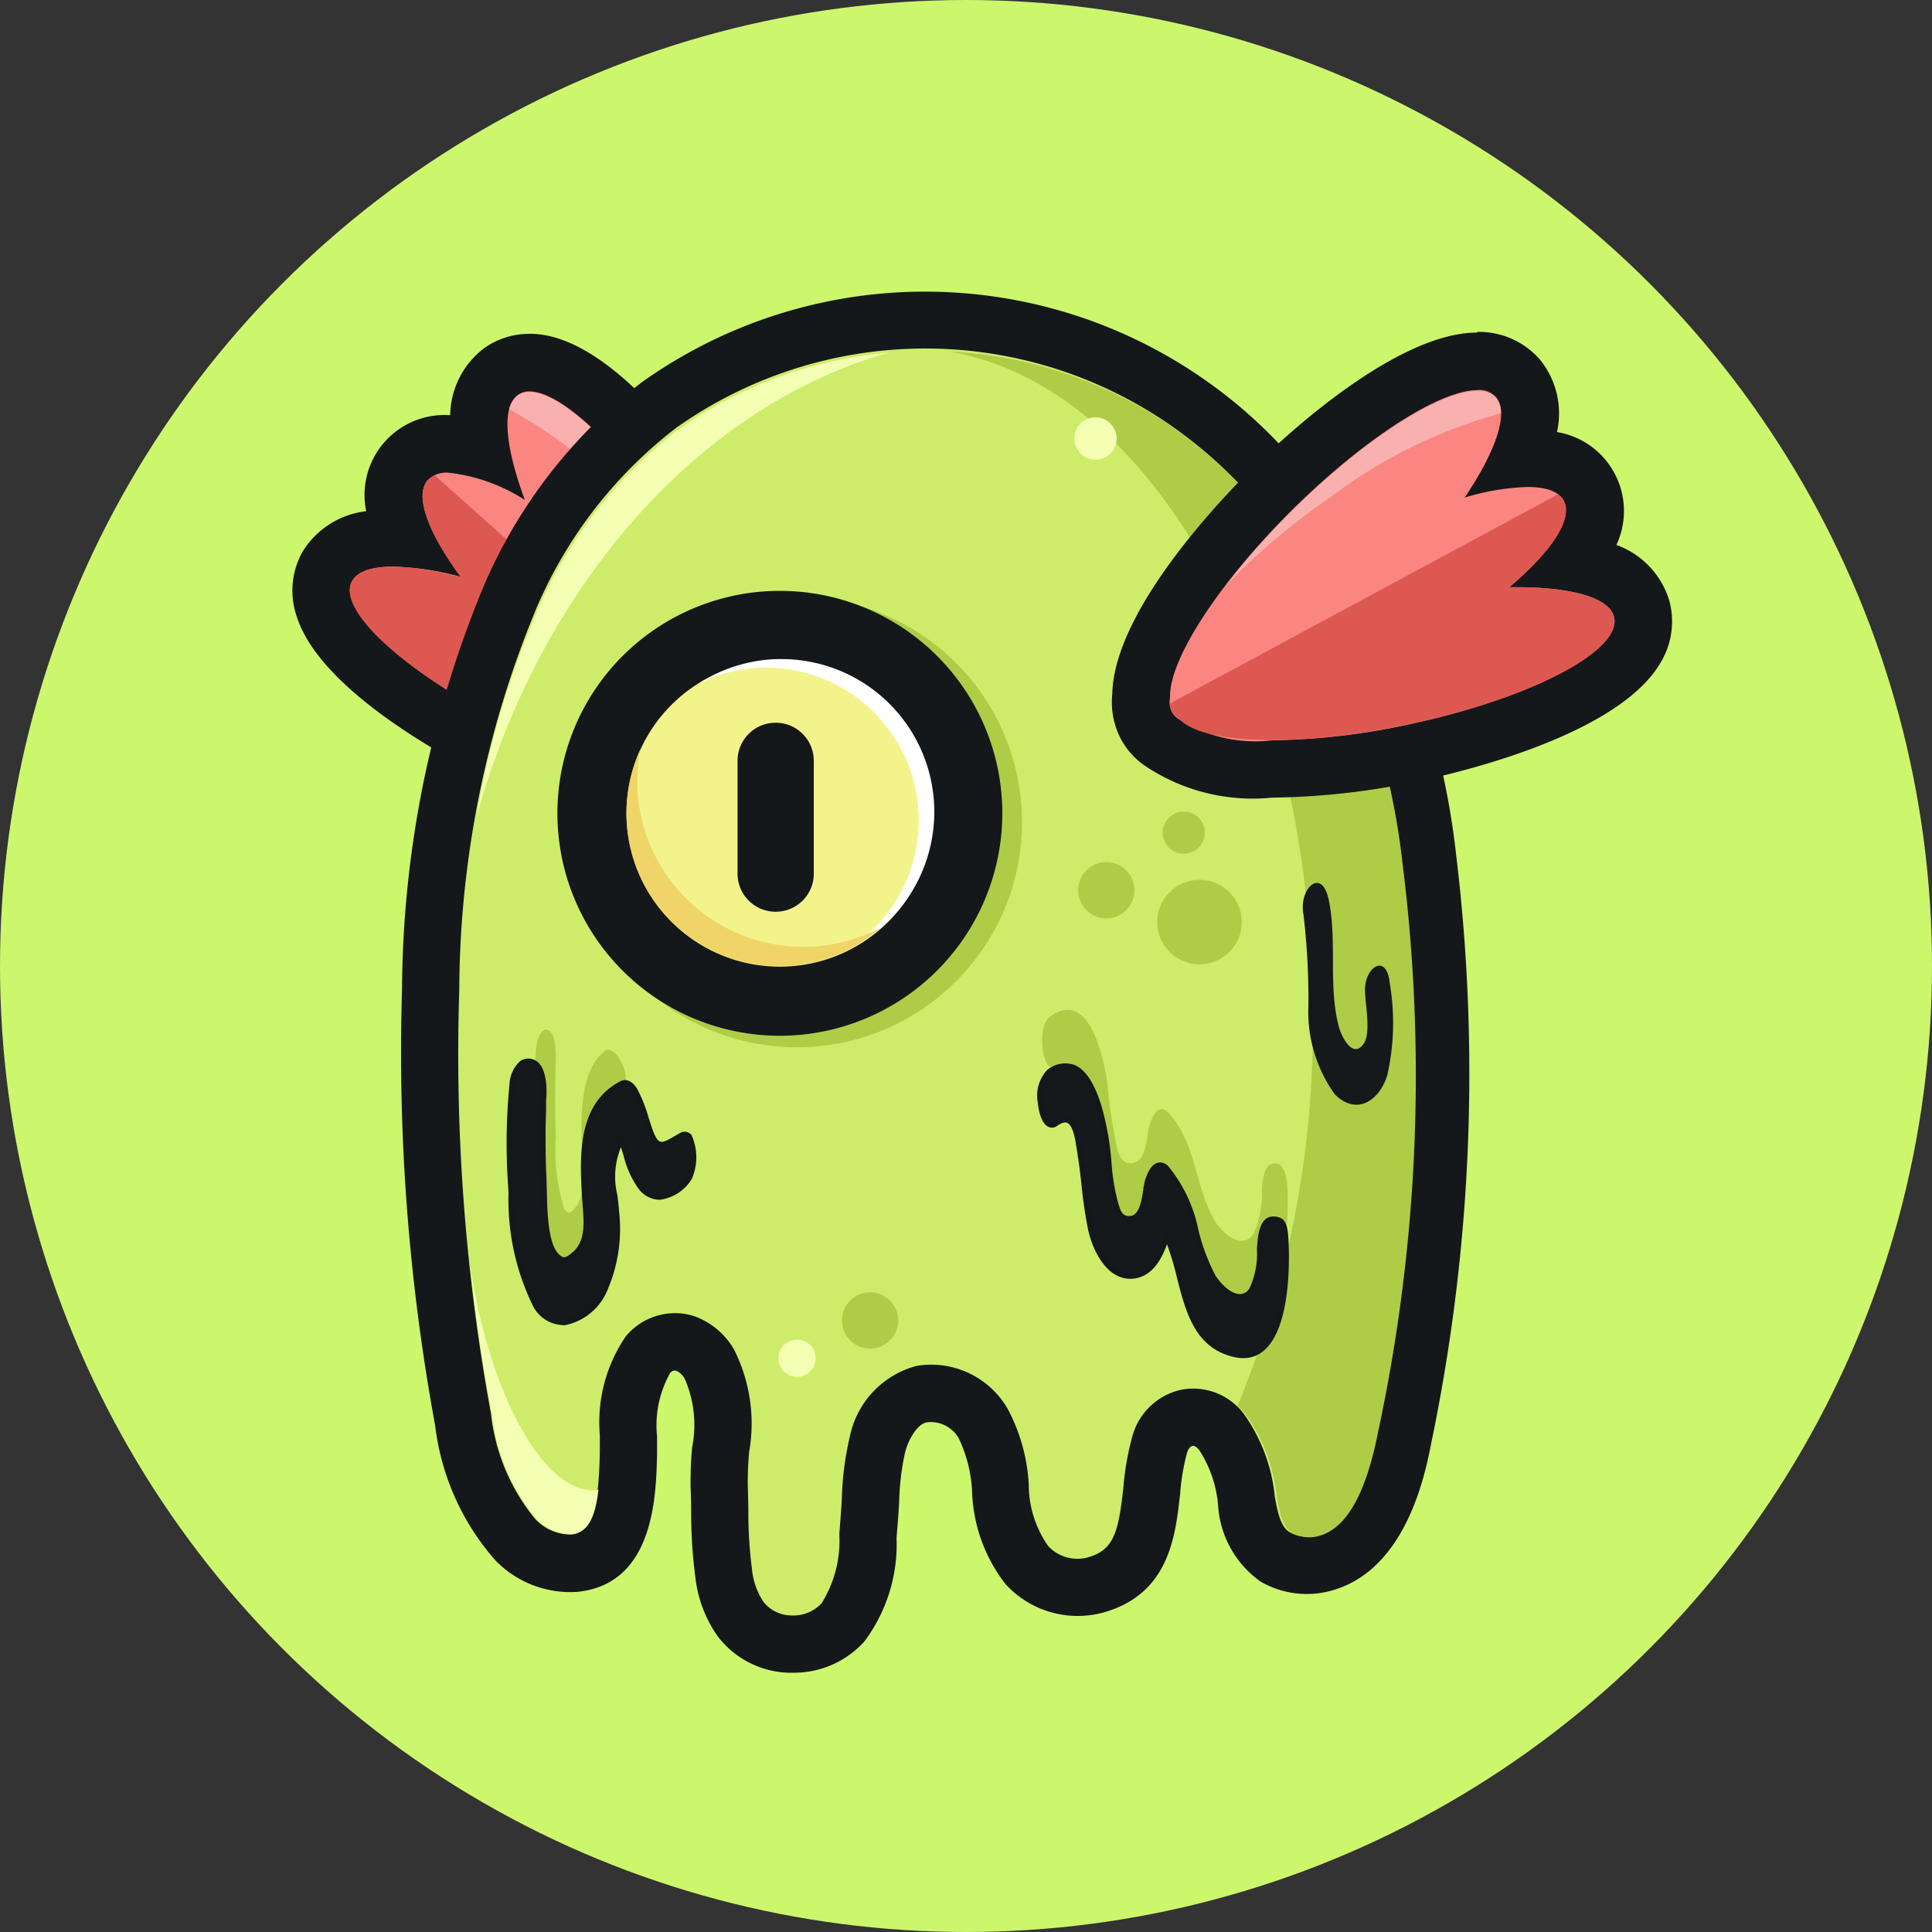 <svg xmlns="http://www.w3.org/2000/svg" width="35" height="35"><rect width="100%" height="100%" fill="#333333" stroke="none"/><defs><style>.b{fill:#fb8681}.c{fill:#15181a}.d{fill:#f8b1ae}.e{fill:#de5852}.g{fill:#afcc47}.k{fill:#16191b}.l{fill:#f4ffb3}</style></defs><g transform="translate(-2472 -40)"><circle cx="17.5" cy="17.5" r="17.5" style="fill:#ccf66c" transform="translate(2472 40)"/><path d="M2484.985 54.819a9.7 9.7 0 0 1-3.717-1.08c-1.448-.693-3.1-1.773-3.4-2.728a.9.9 0 0 1 .061-.743 1.26 1.26 0 0 1 1.194-.522q.095-.001.2.006a1.25 1.25 0 0 1 .041-1.4.97.97 0 0 1 .761-.308 2.1 2.1 0 0 1 .591.1 1.36 1.36 0 0 1 .358-1.4.9.9 0 0 1 .524-.166c1.008 0 2.369 1.6 3.307 3.09.838 1.334 1.716 3.232 1.475 4.249a.9.9 0 0 1-.218.5.86.86 0 0 1-.33.229 1.7 1.7 0 0 1-.847.173" class="b"/><path d="M2481.597 47.092c.615 0 1.81 1.166 2.864 2.846 1.028 1.638 1.586 3.23 1.4 3.88a.4.4 0 0 1-.093.246.37.37 0 0 1-.166.1 1.16 1.16 0 0 1-.616.129 9.3 9.3 0 0 1-3.492-1.029c-2.028-.97-3.423-2.2-3.113-2.742.1-.174.362-.258.741-.258a5.2 5.2 0 0 1 1.224.185c-.592-.806-.843-1.475-.595-1.754a.48.48 0 0 1 .37-.132 3.2 3.2 0 0 1 1.388.495c-.355-.953-.428-1.684-.13-1.9a.34.34 0 0 1 .215-.067m0-1.043a1.4 1.4 0 0 0-.833.267 1.55 1.55 0 0 0-.605 1.205h-.034a1.448 1.448 0 0 0-1.488 1.741 1.56 1.56 0 0 0-1.16.746 1.44 1.44 0 0 0-.1 1.156c.439 1.4 2.924 2.684 3.674 3.043a10.2 10.2 0 0 0 3.942 1.131 2.2 2.2 0 0 0 1.071-.231 1.4 1.4 0 0 0 .49-.352 1.43 1.43 0 0 0 .343-.758c.322-1.479-1.1-3.9-1.547-4.617-.629-1-2.255-3.332-3.748-3.332Z" class="c"/><path d="M2483.879 49.614a9.2 9.2 0 0 0-2.655-2.2.44.44 0 0 1 .152-.247c.5-.37 1.883.875 3.079 2.78a13.5 13.5 0 0 1 .889 1.654 12.6 12.6 0 0 0-1.465-1.987" class="d"/><path d="M2478.38 50.526c.186-.328.946-.333 1.965-.073-.592-.807-.843-1.475-.595-1.754a.4.4 0 0 1 .126-.088l5.962 5.317a.35.35 0 0 1-.073.137.37.37 0 0 1-.166.1c-.535.346-2.266-.019-4.108-.9-2.027-.967-3.421-2.194-3.111-2.739" class="e"/><path d="M692.234 2797.823a8.4 8.4 0 0 0-3.064-2.449 8.33 8.33 0 0 0-8.33.757 8.7 8.7 0 0 0-2.769 3.65 19 19 0 0 0-1.37 6.948 37 37 0 0 0 .586 7.786 4 4 0 0 0 .943 2.172 1.39 1.39 0 0 0 1.062.428c1.011-.1.969-1.41.991-2.152a2.6 2.6 0 0 1 .358-1.625.62.62 0 0 1 .692-.2.85.85 0 0 1 .419.368c.406.672.151 1.488.178 2.219a14 14 0 0 0 .08 1.556 1.84 1.84 0 0 0 .307.842 1.225 1.225 0 0 0 1.852.063 3.06 3.06 0 0 0 .474-1.842 8 8 0 0 1 .15-1.38 1.18 1.18 0 0 1 .8-.913 1.09 1.09 0 0 1 1.118.536 2.9 2.9 0 0 1 .31 1.161 2.4 2.4 0 0 0 .48 1.4 1.24 1.24 0 0 0 1.215.366c1.225-.323.9-1.636 1.189-2.551a.623.623 0 0 1 1.115-.236 2.6 2.6 0 0 1 .456 1.254 1.33 1.33 0 0 0 .521 1.016 1.16 1.16 0 0 0 .865.115c.952-.25 1.292-1.452 1.458-2.3a31.8 31.8 0 0 0 .443-10.459 13.9 13.9 0 0 0-2.529-6.53" style="fill:#cded6a" transform="translate(1803.101 -2748.793)"/><path d="M2486.363 70.303h-.08a1.68 1.68 0 0 1-1.282-.661 2.3 2.3 0 0 1-.405-1.077 9 9 0 0 1-.075-1.2q-.001-.208-.01-.413a7 7 0 0 1 .027-.728 2.1 2.1 0 0 0-.131-1.242.35.35 0 0 0-.155-.15.11.11 0 0 0-.114.045 1.94 1.94 0 0 0-.235 1.143v.319c-.017.769-.053 2.37-1.457 2.5a1.89 1.89 0 0 1-1.473-.573 4.5 4.5 0 0 1-1.09-2.443 37.3 37.3 0 0 1-.6-7.9 19.3 19.3 0 0 1 1.412-7.14 9.2 9.2 0 0 1 2.943-3.866 8.84 8.84 0 0 1 12.108 1.792 14.15 14.15 0 0 1 2.633 6.773 32.9 32.9 0 0 1-.446 10.64c-.113.579-.458 2.34-1.836 2.7a1.67 1.67 0 0 1-1.26-.17 1.83 1.83 0 0 1-.77-1.377 2.16 2.16 0 0 0-.345-1.01c-.042-.051-.086-.078-.119-.071s-.075.043-.1.13a4 4 0 0 0-.124.739c-.086.775-.2 1.837-1.428 2.159a1.77 1.77 0 0 1-1.733-.522 2.88 2.88 0 0 1-.608-1.684 2.5 2.5 0 0 0-.24-.956.58.58 0 0 0-.585-.292c-.143.024-.313.26-.387.537a4.6 4.6 0 0 0-.109.9q-.01.198-.026.388-.012.135-.021.273a2.94 2.94 0 0 1-.584 1.872 1.72 1.72 0 0 1-1.295.565m-2.132-6.514a1.1 1.1 0 0 1 .379.067 1.37 1.37 0 0 1 .685.587 2.97 2.97 0 0 1 .277 1.857 6 6 0 0 0-.025.612q.007.215.01.432a8 8 0 0 0 .064 1.066 1.3 1.3 0 0 0 .209.608.65.65 0 0 0 .5.247.7.7 0 0 0 .554-.22 2.14 2.14 0 0 0 .321-1.252l.022-.29q.014-.173.024-.356a5.5 5.5 0 0 1 .143-1.114 1.67 1.67 0 0 1 1.213-1.289 1.6 1.6 0 0 1 1.65.782 3.3 3.3 0 0 1 .38 1.367 1.94 1.94 0 0 0 .352 1.115.72.72 0 0 0 .7.21c.49-.129.571-.451.662-1.27a5 5 0 0 1 .164-.933 1.18 1.18 0 0 1 .891-.84 1.15 1.15 0 0 1 1.119.428 3.1 3.1 0 0 1 .568 1.5c.059.349.123.568.273.656a.64.64 0 0 0 .473.06c.5-.132.856-.752 1.08-1.9a31 31 0 0 0 .439-10.281 13.16 13.16 0 0 0-2.42-6.287 7.8 7.8 0 0 0-10.689-1.6 8.15 8.15 0 0 0-2.6 3.435 18.2 18.2 0 0 0-1.329 6.76 36 36 0 0 0 .576 7.672 3.6 3.6 0 0 0 .8 1.9.88.88 0 0 0 .653.282c.4-.038.5-.576.517-1.492v-.318a2.75 2.75 0 0 1 .472-1.782 1.16 1.16 0 0 1 .893-.419" class="c"/><circle cx="4.078" cy="4.078" r="4.078" class="g" transform="translate(2482.358 50.816)"/><g transform="translate(2482.098 50.704)"><circle cx="3.404" cy="3.404" r="3.404" style="fill:#f3f38b" transform="translate(.626 .626)"/><path d="M4.03 8.06a4.03 4.03 0 1 1 4.03-4.03 4.034 4.034 0 0 1-4.03 4.03m0-6.808A2.778 2.778 0 1 0 6.808 4.03 2.78 2.78 0 0 0 4.03 1.252" class="c"/></g><path d="M725.539 2853.8a2.74 2.74 0 0 0-1.471.427 2.767 2.767 0 0 1 2.664 4.84 2.768 2.768 0 0 0-1.193-5.266Z" style="fill:#fff" transform="translate(1760.618 -2801.861)"/><path d="M714.381 2873.162a3.006 3.006 0 0 1-3.006-3.006 3 3 0 0 1 .053-.565 2.772 2.772 0 0 0 4.368 3.218 3 3 0 0 1-1.415.353" style="fill:#efd567" transform="translate(1772.17 -2816.01)"/><path d="M2486.052 56.517a.69.69 0 0 1-.691-.691v-2.042a.69.69 0 0 1 .691-.691.69.69 0 0 1 .691.691v2.042a.69.69 0 0 1-.691.691" class="c"/><path d="M2482.744 60.672a1.14 1.14 0 0 1 .209-.651l.021-.039v.007a1.5 1.5 0 0 1 .361-.348.7.7 0 0 0-.128-.479c-.03-.077-.17-.184-.239-.131-.478.362-.447 1.229-.421 1.889.012.312.07.726-.123.955-.083.1-.125.126-.2.03a3.5 3.5 0 0 1-.154-1.3q-.015-.42-.011-.84c0-.1 0-.21.005-.315v-.145c.012-.161.017-.575-.129-.642s-.214.2-.227.365a15 15 0 0 0-.016 1.706 6 6 0 0 0 .278 1.961c.245.576.62.231.792-.254a3.4 3.4 0 0 0 .135-1.188 1.13 1.13 0 0 1-.153-.581" class="g"/><path d="M2484.324 60.58c-.3.166-.418.282-.551-.083a5 5 0 0 0-.278-.739c-.047-.083-.132-.181-.24-.123-.755.395-.706 1.337-.665 2.057.019.339.11.79-.194 1.038-.132.107-.2.138-.31.032-.267-.248-.226-1.083-.243-1.411q-.024-.457-.017-.914c0-.114 0-.229.009-.342q-.001-.059.005-.117v-.042c.019-.176.027-.626-.2-.7s-.337.219-.358.4a11 11 0 0 0-.025 1.856 4.6 4.6 0 0 0 .439 2.134c.387.627.979.251 1.251-.277a2.74 2.74 0 0 0 .208-1.41c-.023-.4-.184-.949.1-1.27a2.8 2.8 0 0 0 .343.827c.29.356.655.136.882-.172.099-.125.151-.916-.156-.744" class="k"/><path d="M2482.187 64.005a.63.63 0 0 1-.534-.352 4.37 4.37 0 0 1-.441-2.041l-.006-.117a11 11 0 0 1 .025-1.865.59.59 0 0 1 .2-.413.26.26 0 0 1 .222-.027c.3.095.247.687.24.754v.154c0 .114-.008.228-.009.341 0 .309 0 .615.017.911q-.001.087.006.212c.006.364.017.973.221 1.163.08.075.112.071.241-.035.24-.2.211-.54.186-.844 0-.052-.008-.1-.011-.151-.04-.715-.1-1.694.693-2.106.11-.058.226 0 .31.144a2.7 2.7 0 0 1 .205.519q.035.114.076.228.065.179.13.2c.065.021.145-.031.267-.1l.079-.045a.164.164 0 0 1 .222.024.98.98 0 0 1 .006.8.8.8 0 0 1-.575.376.48.48 0 0 1-.389-.2 1.7 1.7 0 0 1-.268-.588l-.051-.163a1.4 1.4 0 0 0-.064.869c.013.1.024.2.03.289a2.8 2.8 0 0 1-.214 1.437 1.05 1.05 0 0 1-.789.632Zm-.617-4.726a.14.14 0 0 0-.078.024.5.5 0 0 0-.156.338 11 11 0 0 0-.024 1.848l.006.117a4.3 4.3 0 0 0 .425 1.992.53.53 0 0 0 .461.3.96.96 0 0 0 .7-.575 2.7 2.7 0 0 0 .2-1.383q-.01-.131-.029-.282a1.28 1.28 0 0 1 .145-1.026l.057-.064.031.08q.048.13.086.261a1.6 1.6 0 0 0 .249.553.37.37 0 0 0 .305.164.7.7 0 0 0 .494-.334.93.93 0 0 0 0-.667c-.011-.012-.032-.036-.093 0l-.078.045c-.147.085-.253.146-.355.109-.078-.029-.135-.107-.192-.264a5 5 0 0 1-.077-.232 2.6 2.6 0 0 0-.2-.5c-.038-.067-.1-.14-.17-.1-.73.381-.677 1.321-.638 2.008 0 .047.007.1.011.148a1.02 1.02 0 0 1-.224.933c-.129.1-.231.168-.378.03-.237-.22-.247-.833-.254-1.238q.001-.123-.006-.208a13 13 0 0 1-.017-.917c0-.114 0-.229.009-.344q-.001-.058.005-.118v-.044c.025-.229 0-.59-.167-.643a.2.2 0 0 0-.048-.01Z" class="c"/><path d="M2488.092 46.392a7.7 7.7 0 0 0-3.815 1.4 8.2 8.2 0 0 0-2.614 3.452 15.7 15.7 0 0 0-1.027 3.54c1.185-4.247 4.084-7.441 7.456-8.392" class="l"/><path d="M2497.41 55.657a13.1 13.1 0 0 0-2.436-6.282 7.8 7.8 0 0 0-5.779-3.007c3.7.632 6.587 5.792 6.587 12.063a17.9 17.9 0 0 1-1.364 7.038 1.3 1.3 0 0 1 .141.144 3.1 3.1 0 0 1 .571 1.5c.059.348.123.567.275.656a.65.65 0 0 0 .476.06c.506-.132.862-.752 1.087-1.9a30.8 30.8 0 0 0 .442-10.272" class="g"/><path d="M2495.046 53.929a3.05 3.05 0 0 1-2.006-.488.9.9 0 0 1-.268-.3.9.9 0 0 1-.1-.538c0-1.044 1.3-2.687 2.421-3.791s2.667-2.269 3.669-2.269a.92.92 0 0 1 .735.313 1.36 1.36 0 0 1 .023 1.447h.149a1.14 1.14 0 0 1 1.116.523 1.25 1.25 0 0 1-.285 1.373q1.05.188 1.235.824a.9.9 0 0 1-.113.737c-.512.859-2.372 1.526-3.941 1.865a13 13 0 0 1-2.635.304" class="b"/><path d="M2498.765 47.065a.42.42 0 0 1 .337.129c.239.281 0 .974-.568 1.82a4.4 4.4 0 0 1 1.137-.192c.334 0 .566.079.656.248.177.329-.223.921-.985 1.568h.126c.983 0 1.666.181 1.768.528.174.6-1.465 1.472-3.663 1.946a12.3 12.3 0 0 1-2.528.3 2.6 2.6 0 0 1-1.677-.375.37.37 0 0 1-.138-.139.4.4 0 0 1-.033-.261c-.028-.675.884-2.094 2.263-3.45 1.314-1.288 2.642-2.119 3.3-2.119m0-1.043c-1.458 0-3.456 1.85-4.034 2.418-.606.595-2.547 2.619-2.576 4.132a1.43 1.43 0 0 0 .158.817 1.4 1.4 0 0 0 .4.458 3.5 3.5 0 0 0 2.335.6 13.4 13.4 0 0 0 2.749-.32c.814-.175 3.527-.845 4.28-2.108a1.44 1.44 0 0 0 .166-1.15 1.55 1.55 0 0 0-.955-1 1.45 1.45 0 0 0-1.077-2.045 1.54 1.54 0 0 0-.31-1.314 1.46 1.46 0 0 0-1.133-.5Z" class="c"/><path d="M2496.1 49.007a9.1 9.1 0 0 1 3.092-1.521.43.43 0 0 0-.091-.275c-.4-.477-2.035.414-3.64 1.99a13.5 13.5 0 0 0-1.248 1.4 12.5 12.5 0 0 1 1.887-1.594" class="d"/><path d="M2501.237 51.165c-.105-.362-.844-.543-1.894-.527.762-.647 1.161-1.239.985-1.568a.4.4 0 0 0-.1-.116l-7.033 3.79a.4.4 0 0 0 .039.15.37.37 0 0 0 .138.139c.44.461 2.209.507 4.205.077 2.195-.472 3.838-1.344 3.66-1.945" class="e"/><path d="M2492.552 56.118a.51.51 0 1 1-.521-.5.51.51 0 0 1 .521.5M2488.272 63.912a.51.51 0 1 1-.521-.5.51.51 0 0 1 .521.5" class="g"/><path d="M2486.777 64.599a.337.337 0 1 1-.344-.33.337.337 0 0 1 .344.33" class="l"/><circle cx=".766" cy=".766" r=".766" class="g" transform="translate(2492.964 55.938)"/><path d="M2493.826 55.078a.382.382 0 1 1-.39-.375.38.38 0 0 1 .39.375" class="g"/><path d="M2492.229 47.935a.383.383 0 1 1-.39-.375.383.383 0 0 1 .39.375" class="l"/><path d="M2495.325 61.539c-.005-.135-.036-.466-.233-.466s-.225.339-.233.466a1.8 1.8 0 0 1-.152.819c-.218.3-.582-.032-.712-.262-.354-.626-.317-1.376-.825-1.934-.2-.222-.337.147-.363.3-.032.18-.056.583-.293.608-.207.022-.245-.169-.28-.282a10 10 0 0 1-.176-1.2c-.08-.457-.321-1.671-1.03-1.177-.268.187-.14 1.109.127.921.368-.26.4.293.447.558.074.451.093.912.19 1.358.078.361.339.918.8.84.306-.052.473-.375.57-.714.354.751.27 1.918 1.231 2.141.923.214.953-1.422.932-1.976" class="g"/><path d="M2495.297 62.556c-.005-.136-.036-.467-.233-.467s-.225.339-.233.467a1.8 1.8 0 0 1-.152.819c-.218.3-.582-.032-.712-.262-.354-.626-.317-1.377-.825-1.934-.2-.222-.337.147-.363.3-.032.181-.056.583-.293.608-.207.022-.245-.169-.28-.282a10 10 0 0 1-.176-1.2c-.08-.457-.321-1.67-1.03-1.177-.268.187-.14 1.109.127.921.368-.26.4.293.447.558.074.451.093.912.19 1.359.078.361.339.918.8.84.306-.052.473-.375.57-.714.354.751.27 1.918 1.231 2.141.924.213.959-1.423.932-1.977" class="k"/><path d="M2494.524 64.604a.8.8 0 0 1-.17-.02c-.706-.164-.872-.81-1.032-1.435a5 5 0 0 0-.181-.607q-.196.551-.568.616c-.51.086-.781-.513-.861-.88a8 8 0 0 1-.118-.8c-.021-.184-.042-.375-.073-.561 0-.027-.009-.058-.014-.09-.025-.174-.064-.437-.174-.485-.044-.019-.1 0-.178.051a.15.15 0 0 1-.162.021c-.118-.055-.176-.262-.192-.438a.68.68 0 0 1 .166-.589.51.51 0 0 1 .5-.094c.414.172.564 1.025.613 1.3.026.15.042.309.056.462a3.7 3.7 0 0 0 .118.729l.008.027c.04.137.078.231.216.218.165-.017.207-.3.234-.481 0-.031.009-.06.013-.084.017-.1.094-.357.246-.4a.2.2 0 0 1 .207.08 2.64 2.64 0 0 1 .531 1.133 3.6 3.6 0 0 0 .3.81c.08.142.27.347.442.356a.2.2 0 0 0 .182-.1 1.46 1.46 0 0 0 .138-.69q-.001-.056.005-.1.03-.514.285-.515c.255-.001.272.183.285.517.014.35.022 1.522-.455 1.917a.56.56 0 0 1-.367.132m-1.4-2.36.059.125a4.3 4.3 0 0 1 .242.753c.159.622.31 1.21.954 1.359a.49.49 0 0 0 .45-.092 2.62 2.62 0 0 0 .417-1.833c0-.1-.028-.416-.18-.416-.1 0-.165.148-.181.417v.1a1.5 1.5 0 0 1-.157.746.31.31 0 0 1-.272.142.8.8 0 0 1-.527-.409 3.7 3.7 0 0 1-.31-.833 2.5 2.5 0 0 0-.508-1.091q-.057-.063-.1-.05c-.079.023-.152.2-.172.319 0 .024-.008.052-.013.081-.032.217-.081.544-.326.57s-.295-.181-.327-.292l-.008-.026a4 4 0 0 1-.122-.749c-.015-.152-.03-.308-.055-.454-.126-.714-.311-1.127-.55-1.227a.41.41 0 0 0-.4.083.6.6 0 0 0-.122.495c.017.2.079.328.132.353.011.005.029.009.057-.011a.28.28 0 0 1 .279-.061c.164.07.2.345.236.566 0 .032.009.061.013.088.031.188.053.38.074.566a8 8 0 0 0 .116.79c.067.309.307.873.742.8q.352-.062.528-.677Z" class="c"/><path d="M2496.952 56.858c-.039-.521-.31-.29-.317.12a3.6 3.6 0 0 1-.012.98c-.136.3-.286-.089-.326-.3-.138-.744-.019-1.537-.128-2.286-.091-.626-.392-.2-.327.254.077.534.036 1.109.064 1.652a3.33 3.33 0 0 0 .344 1.615c.283.39.574.1.673-.352a6 6 0 0 0 .029-1.683" class="g"/><path d="M2497.174 57.796c-.055-.522-.436-.29-.446.12-.005.246.115.771-.017.98-.191.3-.4-.089-.458-.3-.194-.744-.027-1.537-.18-2.286-.128-.626-.551-.2-.46.253a13 13 0 0 1 .09 1.652 2.56 2.56 0 0 0 .483 1.615c.4.391.807.1.946-.351a4.3 4.3 0 0 0 .042-1.683" class="k"/><path d="M2482.828 66.991c-.935.124-1.949-1.672-2.308-4.046.1.942.229 1.842.392 2.663a3.57 3.57 0 0 0 .8 1.9.88.88 0 0 0 .654.282c.289-.027.418-.309.476-.8Z" class="l"/></g></svg>